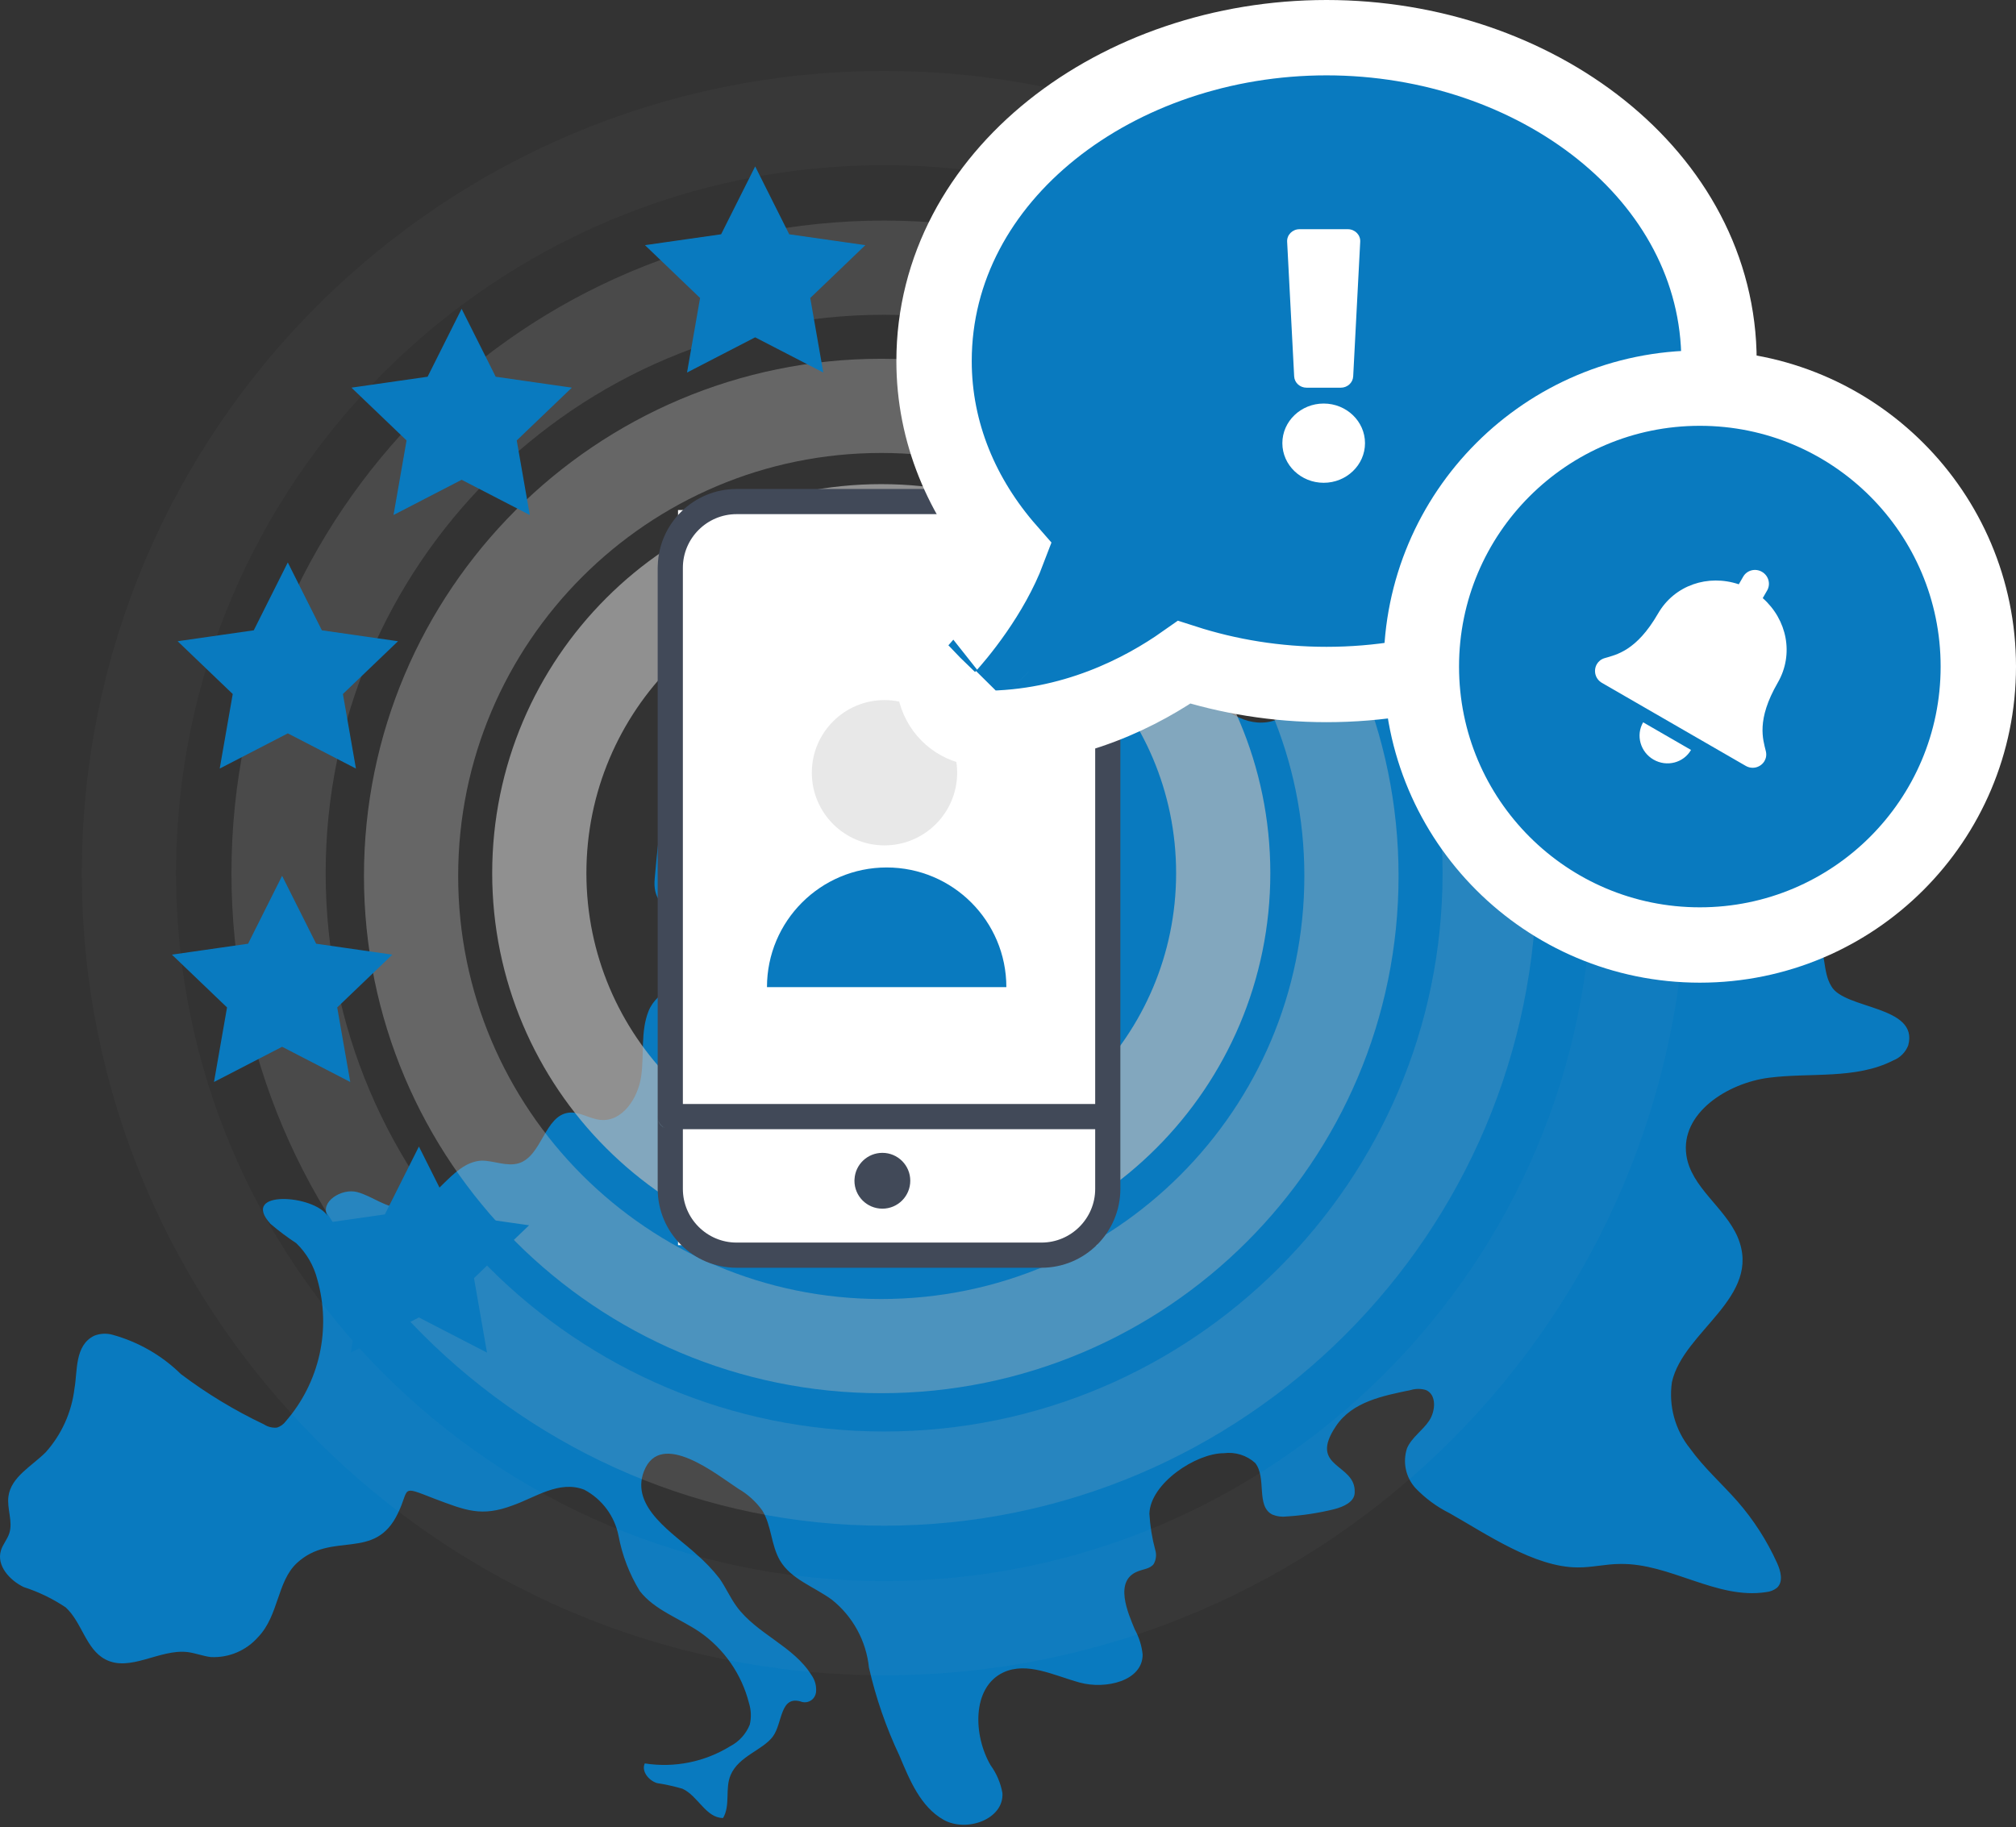 <svg width="214" height="194" viewBox="0 0 214 194" fill="none" xmlns="http://www.w3.org/2000/svg">
<rect x="0" y="0" width="214" height="194" fill="#333333" stroke="none"/>
<path d="M31.501 165.959C29.398 167.93 29.599 171.52 27.396 173.808C26.774 174.515 26.001 175.072 25.134 175.44C24.268 175.807 23.33 175.974 22.39 175.929C21.539 175.829 20.721 175.495 19.887 175.395C16.933 175.061 13.813 177.549 11.193 176.18C9.107 175.094 8.707 172.238 6.971 170.652C5.594 169.729 4.094 169.004 2.516 168.497C1.031 167.779 -0.387 166.226 0.096 164.623C0.28 163.988 0.764 163.454 0.981 162.803C1.398 161.55 0.714 160.164 0.897 158.861C1.181 156.79 3.384 155.655 4.852 154.185C6.543 152.294 7.61 149.926 7.906 147.405C8.24 145.568 7.906 142.829 10.008 141.81C10.626 141.568 11.305 141.533 11.944 141.71C14.679 142.462 17.177 143.898 19.203 145.885C21.957 147.961 24.914 149.751 28.03 151.229C28.439 151.498 28.928 151.616 29.415 151.563C29.79 151.438 30.117 151.198 30.349 150.878C32.109 148.848 33.336 146.41 33.919 143.786C34.501 141.162 34.422 138.434 33.687 135.848C33.316 134.378 32.541 133.042 31.451 131.99C30.497 131.362 29.583 130.676 28.714 129.936C25.377 126.278 33.403 126.83 34.788 129.118C33.887 127.631 36.257 126.111 37.925 126.562C39.594 127.013 41.046 128.333 42.781 128.232C46.118 128.232 47.787 123.389 51.124 123.222C52.443 123.222 53.778 123.874 55.046 123.506C57.549 122.755 57.799 118.412 60.402 118.129C61.537 118.012 62.555 118.78 63.739 118.897C66.059 119.131 67.728 116.592 68.061 114.271C68.395 111.949 67.978 109.511 68.846 107.34C69.713 105.169 72.8 103.683 74.385 105.403C71.482 107.975 77.389 113.937 74.202 116.158L78.657 120.6C82.645 116.742 89.37 118.579 94.493 116.442C96.68 115.472 98.49 113.812 99.647 111.717C100.804 109.621 101.244 107.204 100.901 104.835C101.49 104.613 102.123 104.531 102.749 104.596C103.376 104.661 103.978 104.871 104.51 105.21C105.041 105.549 105.486 106.007 105.809 106.547C106.133 107.088 106.326 107.697 106.374 108.325C109.361 106.872 108.643 101.461 105.389 100.81C108.809 98.078 113.172 96.816 117.521 97.303C118.839 95.766 116.352 93.562 114.367 93.963C112.381 94.364 110.712 95.8 108.71 96.05C105.089 96.518 102.185 92.543 102.219 88.886C102.338 85.871 103.361 82.961 105.156 80.536C106.641 78.481 111.046 76.327 110.579 73.404C110.425 72.722 110.033 72.116 109.474 71.697C108.914 71.277 108.223 71.072 107.525 71.117C106.848 71.199 106.198 71.431 105.621 71.794C105.044 72.158 104.555 72.645 104.188 73.221C103.438 74.401 102.928 75.718 102.686 77.095C102.646 77.574 102.51 78.039 102.287 78.464C102.063 78.888 101.756 79.264 101.385 79.567C96.228 82.573 93.792 84.26 95.26 90.489C96.495 95.666 92.274 95.683 91.606 100.142C91.632 101.3 91.733 102.454 91.906 103.599C91.786 104.492 91.489 105.352 91.034 106.129C90.578 106.906 89.973 107.584 89.253 108.125C87.284 109.945 76.221 116.291 79.592 108.409C79.93 107.588 80.423 106.839 81.043 106.204C81.571 105.779 81.946 105.192 82.111 104.534C82.076 103.884 81.843 103.261 81.444 102.747C80.226 100.626 82.212 95.249 79.391 94.597C78.223 94.314 77.156 95.266 76.054 95.867C73.167 97.537 69.129 97.186 69.496 93.295C69.913 88.969 70.464 78.264 76.621 78.097C77.63 78.268 78.666 78.17 79.625 77.813C80.86 77.062 82.195 74.607 83.279 73.571C85.025 71.972 86.576 70.172 87.902 68.211C91.673 62.482 94.576 55.919 101.702 53.664C104.388 52.813 107.425 52.211 109.177 50.024C109.506 49.504 109.917 49.041 110.395 48.654C110.642 48.463 110.952 48.373 111.263 48.404C111.573 48.436 111.86 48.585 112.064 48.821C112.681 49.806 110.979 51.293 111.797 52.161C112.348 52.729 113.265 52.161 113.933 51.744C115.104 51.025 116.491 50.74 117.85 50.938C119.21 51.136 120.457 51.806 121.375 52.829C122.009 53.581 122.443 54.499 123.044 55.184C124.525 56.506 126.433 57.247 128.417 57.272C130.384 57.292 132.337 57.613 134.207 58.224C137.544 59.677 138.462 63.985 134.591 65.388C131.226 66.621 127.631 67.094 124.062 66.774C124.429 66.774 127.583 73.054 128.3 73.805C130.152 75.709 132.789 77.446 135.509 76.41C134.991 75.694 134.672 74.853 134.584 73.973C134.496 73.093 134.642 72.205 135.008 71.4C135.943 69.162 137.561 69.48 139.146 68.211C142.183 65.756 139.413 60.261 140.431 56.837C140.748 55.718 142.25 54.867 143.068 55.685C143.425 56.167 143.607 56.756 143.585 57.355C143.637 58.169 143.908 58.954 144.369 59.627C144.6 59.962 144.931 60.216 145.315 60.351C145.699 60.486 146.116 60.496 146.505 60.378C147.149 60.045 147.648 59.486 147.907 58.808C148.226 58.297 148.447 57.731 148.558 57.138C148.563 56.68 148.535 56.222 148.474 55.769C148.402 54.62 148.648 53.473 149.187 52.456C149.726 51.439 150.537 50.591 151.528 50.007C151.748 49.857 152.015 49.792 152.279 49.823C152.863 49.974 152.913 50.959 153.497 51.126C153.685 51.152 153.877 51.131 154.055 51.064C154.233 50.997 154.391 50.886 154.515 50.742C156.534 49.072 159.905 47.402 161.473 45.498C164.81 42.258 158.937 42.642 158.703 40.304C158.703 39.252 159.971 38.751 161.023 38.634C165.178 38.4 170.134 38.417 172.703 42.208C174.372 44.629 175.623 48.354 174.188 51.159C173.404 52.712 170.851 53.18 170.284 54.266C169.499 55.852 171.952 60.127 172.536 61.864L173.137 63.534L179.812 82.072C180.832 84.558 181.538 87.161 181.914 89.821C183.433 90.088 185.252 91.007 185.068 92.527C184.801 94.998 181.397 95.266 182.482 98.388C184.885 105.219 189.74 96.034 192.727 99.524C193.912 100.91 193.411 103.115 194.396 104.701C195.781 107.19 203.724 106.739 202.556 110.997C202.415 111.357 202.201 111.683 201.928 111.956C201.656 112.229 201.33 112.443 200.97 112.584C196.982 114.621 192.21 113.853 187.771 114.421C183.333 114.989 178.36 118.212 179.011 122.654C179.511 126.078 183.116 128.182 184.467 131.372C187.104 137.718 178.694 141.276 177.476 146.737C177.295 147.984 177.373 149.255 177.706 150.471C178.04 151.687 178.62 152.82 179.411 153.801C180.88 155.838 182.749 157.492 184.417 159.379C186.138 161.348 187.56 163.559 188.639 165.942C189.023 166.794 189.323 167.913 188.639 168.564C188.303 168.831 187.897 168.993 187.471 169.032C182.231 169.85 177.275 165.942 171.969 166.043C170.467 166.043 168.982 166.427 167.48 166.41C162.892 166.41 157.719 162.819 153.864 160.648C152.512 159.974 151.287 159.07 150.243 157.976C149.736 157.413 149.387 156.725 149.231 155.983C149.076 155.241 149.12 154.471 149.359 153.751C149.859 152.599 151.027 151.864 151.711 150.828C152.396 149.793 152.512 148.039 151.344 147.572C150.832 147.421 150.288 147.421 149.776 147.572C146.839 148.19 143.552 148.791 141.8 151.43C138.813 155.889 143.935 155.337 143.802 158.444C143.802 159.462 142.601 159.98 141.616 160.231C139.973 160.635 138.298 160.892 136.61 160.999C136.084 161.068 135.549 160.999 135.058 160.799C133.289 159.897 134.491 156.891 133.239 155.321C132.792 154.916 132.261 154.614 131.685 154.435C131.108 154.256 130.5 154.205 129.902 154.285C126.948 154.285 122.109 157.492 122.009 160.698C122.082 161.997 122.289 163.284 122.627 164.539C122.705 164.791 122.731 165.055 122.702 165.317C122.674 165.578 122.591 165.831 122.46 166.059C122.076 166.56 121.342 166.594 120.791 166.827C118.205 167.813 119.74 171.253 120.457 172.99C120.911 173.816 121.195 174.724 121.292 175.662C121.292 178.468 117.37 179.386 114.617 178.635C111.864 177.883 109.027 176.38 106.491 177.566C103.153 179.152 103.303 184.246 105.156 187.419C105.789 188.292 106.217 189.297 106.407 190.359C106.591 193.148 102.586 194.584 100.15 193.198C97.713 191.811 96.562 188.989 95.477 186.4C94.063 183.409 92.978 180.274 92.24 177.048C92.097 175.648 91.676 174.29 91.003 173.055C90.329 171.819 89.417 170.73 88.319 169.85C86.433 168.464 83.98 167.679 82.796 165.675C81.828 164.005 81.911 161.984 80.927 160.381C80.252 159.433 79.381 158.641 78.374 158.06C76.188 156.64 70.13 151.68 68.362 156.189C66.843 160.047 71.615 162.869 73.918 165.007C74.819 165.781 75.641 166.642 76.371 167.579C77.039 168.531 77.506 169.616 78.19 170.552C80.326 173.474 84.231 174.76 86.133 177.833C86.523 178.374 86.696 179.041 86.617 179.704C86.593 179.866 86.536 180.022 86.45 180.161C86.364 180.301 86.25 180.421 86.116 180.515C85.981 180.609 85.829 180.674 85.668 180.707C85.508 180.74 85.342 180.739 85.182 180.706C82.746 179.837 83.113 182.943 82.028 184.38C80.943 185.816 78.407 186.451 77.556 188.455C76.939 189.874 77.556 191.661 76.755 193.014C74.936 193.014 74.102 190.676 72.45 189.908C71.557 189.648 70.649 189.447 69.73 189.306C68.846 189.022 68.061 188.037 68.445 187.219C71.586 187.711 74.799 187.066 77.506 185.398C78.455 184.906 79.195 184.088 79.592 183.094C79.764 182.343 79.736 181.559 79.508 180.823C78.728 177.739 76.854 175.044 74.235 173.24C72.099 171.804 69.48 170.936 67.911 168.915C66.81 167.115 66.046 165.128 65.658 163.053C65.454 162.018 65.021 161.042 64.391 160.195C63.762 159.349 62.952 158.654 62.021 158.16C59.351 157.124 56.814 158.995 54.412 159.83C51.074 161.082 49.406 160.348 46.068 159.095C42.431 157.676 43.532 157.993 42.247 160.648C39.794 165.825 35.239 162.485 31.501 165.959Z" fill="#097ABF"/>
<g opacity="0.82">
<path opacity="0.82" d="M93.547 56.399C113.58 56.399 129.846 72.665 129.846 92.699C129.846 112.733 113.58 128.999 93.547 128.999C73.513 128.999 57.247 112.733 57.247 92.699C57.247 72.665 73.513 56.399 93.547 56.399Z" stroke="#BDBDBD" stroke-width="10"/>
</g>
<g opacity="0.61">
<path opacity="0.61" d="M93.546 43.09C121.093 43.09 143.458 65.455 143.458 93.002C143.458 120.548 121.093 142.914 93.546 142.914C66 142.914 43.635 120.548 43.635 93.002C43.635 65.455 66 43.09 93.546 43.09Z" stroke="#BDBDBD" stroke-width="10"/>
</g>
<g opacity="0.41">
<path opacity="0.41" d="M93.849 28.419C129.325 28.419 158.13 57.224 158.13 92.7C158.13 128.176 129.325 156.98 93.849 156.98C58.373 156.98 29.569 128.176 29.569 92.7C29.569 57.224 58.373 28.419 93.849 28.419Z" stroke="#BDBDBD" stroke-width="10"/>
</g>
<g opacity="0.2">
<path opacity="0.2" d="M93.849 12.538C138.09 12.538 174.011 48.458 174.011 92.699C174.011 136.94 138.09 172.861 93.849 172.861C49.608 172.861 13.688 136.94 13.688 92.699C13.688 48.458 49.608 12.538 93.849 12.538Z" stroke="#BDBDBD" stroke-width="10"/>
</g>
<path d="M116.44 54.152H71.973V132.196H116.44V54.152Z" fill="white"/>
<path d="M118.916 118.554V118.436C118.861 117.809 118.426 117.21 117.591 117.21H71.154C70.456 117.21 69.884 117.746 69.82 118.426L69.811 118.554C69.811 119.289 70.41 119.888 71.154 119.888H117.591C118.426 119.888 118.861 119.298 118.906 118.672L118.916 118.554ZM96.626 125.354C96.626 123.721 95.301 122.396 93.667 122.396C92.088 122.396 90.791 123.63 90.709 125.191L90.7 125.354C90.7 126.997 92.025 128.322 93.667 128.322C95.301 128.322 96.626 126.997 96.626 125.354ZM72.487 60.285C72.487 57.145 75.046 54.586 78.186 54.586H110.556C113.696 54.586 116.255 57.145 116.255 60.285V126.223C116.255 129.363 113.696 131.922 110.556 131.922H78.186C75.046 131.922 72.487 129.363 72.487 126.223V60.285ZM72.479 118.724L72.461 118.833C72.216 120.231 70.093 120.221 69.839 118.833L69.829 118.724L69.839 118.615C69.948 118.044 70.428 117.599 71.027 117.544L71.154 117.535C71.808 117.535 72.343 117.998 72.461 118.615L72.479 118.724ZM69.814 126.219C69.814 130.838 73.571 134.595 78.19 134.595H110.551C115.17 134.595 118.927 130.838 118.927 126.219V60.29C118.927 55.671 115.17 51.914 110.551 51.914H78.19C73.653 51.914 69.95 55.535 69.823 60.045L69.814 60.29V126.219Z" fill="#414958"/>
<path d="M94.12 92.098C101.135 92.098 106.825 97.788 106.825 104.803H81.415C81.415 97.788 87.105 92.098 94.12 92.098Z" fill="#097ABF"/>
<path d="M101.603 82.039C101.603 86.296 98.145 89.753 93.889 89.753C89.633 89.753 86.175 86.296 86.175 82.039C86.175 77.783 89.633 74.326 93.889 74.326C98.145 74.326 101.603 77.783 101.603 82.039Z" fill="#E8E8E8"/>
<path d="M121.885 27.466C118.132 27.466 115.091 30.508 115.091 34.26C115.091 38.013 118.132 41.055 121.885 41.055C125.637 41.055 128.679 38.013 128.679 34.26C128.679 30.508 125.637 27.466 121.885 27.466Z" fill="#097ABF"/>
<path d="M121.885 27.466C118.132 27.466 115.091 30.508 115.091 34.26C115.091 38.013 118.132 41.055 121.885 41.055C125.637 41.055 128.679 38.013 128.679 34.26C128.679 30.508 125.637 27.466 121.885 27.466Z" stroke="white" stroke-width="10"/>
<path d="M126.943 51.224C128.786 52.288 131.128 51.686 132.172 49.878L125.494 46.023C124.45 47.831 125.099 50.16 126.943 51.224ZM142.606 50.057C142.211 48.413 141.246 45.726 144.267 40.493C146.562 36.519 145.555 31.696 142.172 28.702L142.787 27.636C143.309 26.732 142.985 25.567 142.063 25.035C141.141 24.503 139.971 24.805 139.449 25.708L138.833 26.774C134.548 25.341 129.868 26.881 127.574 30.855C124.552 36.088 121.743 36.596 120.122 37.076C119.618 37.225 119.252 37.539 119.031 37.927C118.553 38.769 118.764 39.955 119.762 40.531L139.794 52.096C140.792 52.672 141.925 52.263 142.414 51.427C142.64 51.042 142.729 50.567 142.606 50.057Z" fill="white"/>
<path d="M26.759 103.163L28.312 102.94L29.015 101.538L29.947 99.679L30.88 101.538L31.583 102.94L33.136 103.163L35.122 103.448L33.72 104.791L32.565 105.898L32.84 107.473L33.182 109.43L31.325 108.47L29.947 107.758L28.57 108.47L26.713 109.43L27.055 107.473L27.33 105.898L26.175 104.791L24.773 103.448L26.759 103.163Z" fill="#FFE604" stroke="#097ABF" stroke-width="6"/>
<path d="M41.279 131.9L42.831 131.677L43.534 130.275L44.467 128.416L45.399 130.275L46.103 131.677L47.655 131.9L49.641 132.184L48.239 133.528L47.084 134.634L47.36 136.21L47.701 138.166L45.844 137.207L44.467 136.495L43.089 137.207L41.232 138.166L41.574 136.21L41.849 134.634L40.694 133.528L39.293 132.184L41.279 131.9Z" fill="#FFE604" stroke="#097ABF" stroke-width="6"/>
<path d="M27.364 69.888L28.917 69.665L29.62 68.263L30.552 66.404L31.485 68.263L32.188 69.665L33.741 69.888L35.727 70.173L34.325 71.516L33.17 72.623L33.445 74.198L33.787 76.155L31.93 75.195L30.552 74.483L29.175 75.195L27.318 76.155L27.66 74.198L27.935 72.623L26.78 71.516L25.378 70.173L27.364 69.888Z" fill="#FFE604" stroke="#097ABF" stroke-width="6"/>
<path d="M45.816 42.966L47.369 42.744L48.072 41.342L49.004 39.482L49.937 41.342L50.64 42.744L52.193 42.966L54.179 43.251L52.777 44.594L51.622 45.701L51.897 47.277L52.239 49.233L50.382 48.273L49.004 47.561L47.627 48.273L45.77 49.233L46.112 47.277L46.387 45.701L45.232 44.594L43.83 43.251L45.816 42.966Z" fill="#FFE604" stroke="#097ABF" stroke-width="6"/>
<path d="M76.973 27.842L78.526 27.619L79.229 26.217L80.162 24.358L81.094 26.217L81.797 27.619L83.35 27.842L85.336 28.126L83.934 29.47L82.779 30.576L83.054 32.152L83.396 34.108L81.539 33.148L80.162 32.436L78.784 33.148L76.927 34.108L77.269 32.152L77.544 30.576L76.389 29.47L74.987 28.126L76.973 27.842Z" fill="#FFE604" stroke="#097ABF" stroke-width="6"/>
<path d="M106.353 74.147C106.37 74.13 106.389 74.109 106.411 74.087C106.392 74.107 106.373 74.127 106.354 74.148L106.353 74.147ZM100.659 68.53L100.627 68.561L100.596 68.593C99.128 70.115 98.76 72.345 99.589 74.241C100.429 76.162 102.297 77.339 104.328 77.339C113.899 77.339 121.321 73.4 125.703 70.315C130.388 71.822 135.477 72.672 140.812 72.672C162.972 72.672 182.473 58.068 182.473 38.336C182.473 18.605 162.972 4 140.812 4C118.653 4 99.151 18.605 99.151 38.336C99.151 45.946 102.142 52.867 107.023 58.433C106.15 60.746 104.84 62.981 103.555 64.836C102.17 66.837 100.959 68.191 100.699 68.481C100.65 68.536 100.635 68.553 100.659 68.53Z" fill="#097ABF" stroke="white" stroke-width="8"/>
<path d="M144.896 47.05C144.896 49.37 142.928 51.257 140.51 51.257C138.091 51.257 136.123 49.37 136.123 47.05C136.123 44.73 138.091 42.843 140.51 42.843C142.928 42.843 144.896 44.73 144.896 47.05ZM136.631 25.66L137.377 39.962C137.412 40.633 137.99 41.161 138.691 41.161H142.328C143.029 41.161 143.607 40.633 143.642 39.962L144.388 25.66C144.426 24.939 143.826 24.334 143.074 24.334H137.945C137.193 24.334 136.594 24.939 136.631 25.66Z" fill="white"/>
<circle cx="180.439" cy="70.768" r="29.561" fill="#097ABF" stroke="white" stroke-width="8"/>
<path d="M175.522 80.645C176.926 81.456 178.708 80.997 179.503 79.621L174.42 76.686C173.625 78.062 174.119 79.835 175.522 80.645ZM187.446 79.757C187.145 78.505 186.411 76.46 188.711 72.477C190.458 69.451 189.691 65.779 187.116 63.5L187.584 62.688C187.981 62 187.734 61.114 187.033 60.709C186.331 60.304 185.44 60.533 185.043 61.221L184.574 62.033C181.312 60.942 177.749 62.114 176.003 65.139C173.703 69.123 171.564 69.51 170.33 69.875C169.947 69.988 169.668 70.228 169.5 70.523C169.136 71.164 169.296 72.067 170.056 72.505L185.305 81.309C186.065 81.748 186.928 81.436 187.3 80.8C187.472 80.507 187.54 80.145 187.446 79.757Z" fill="white"/>
</svg>
